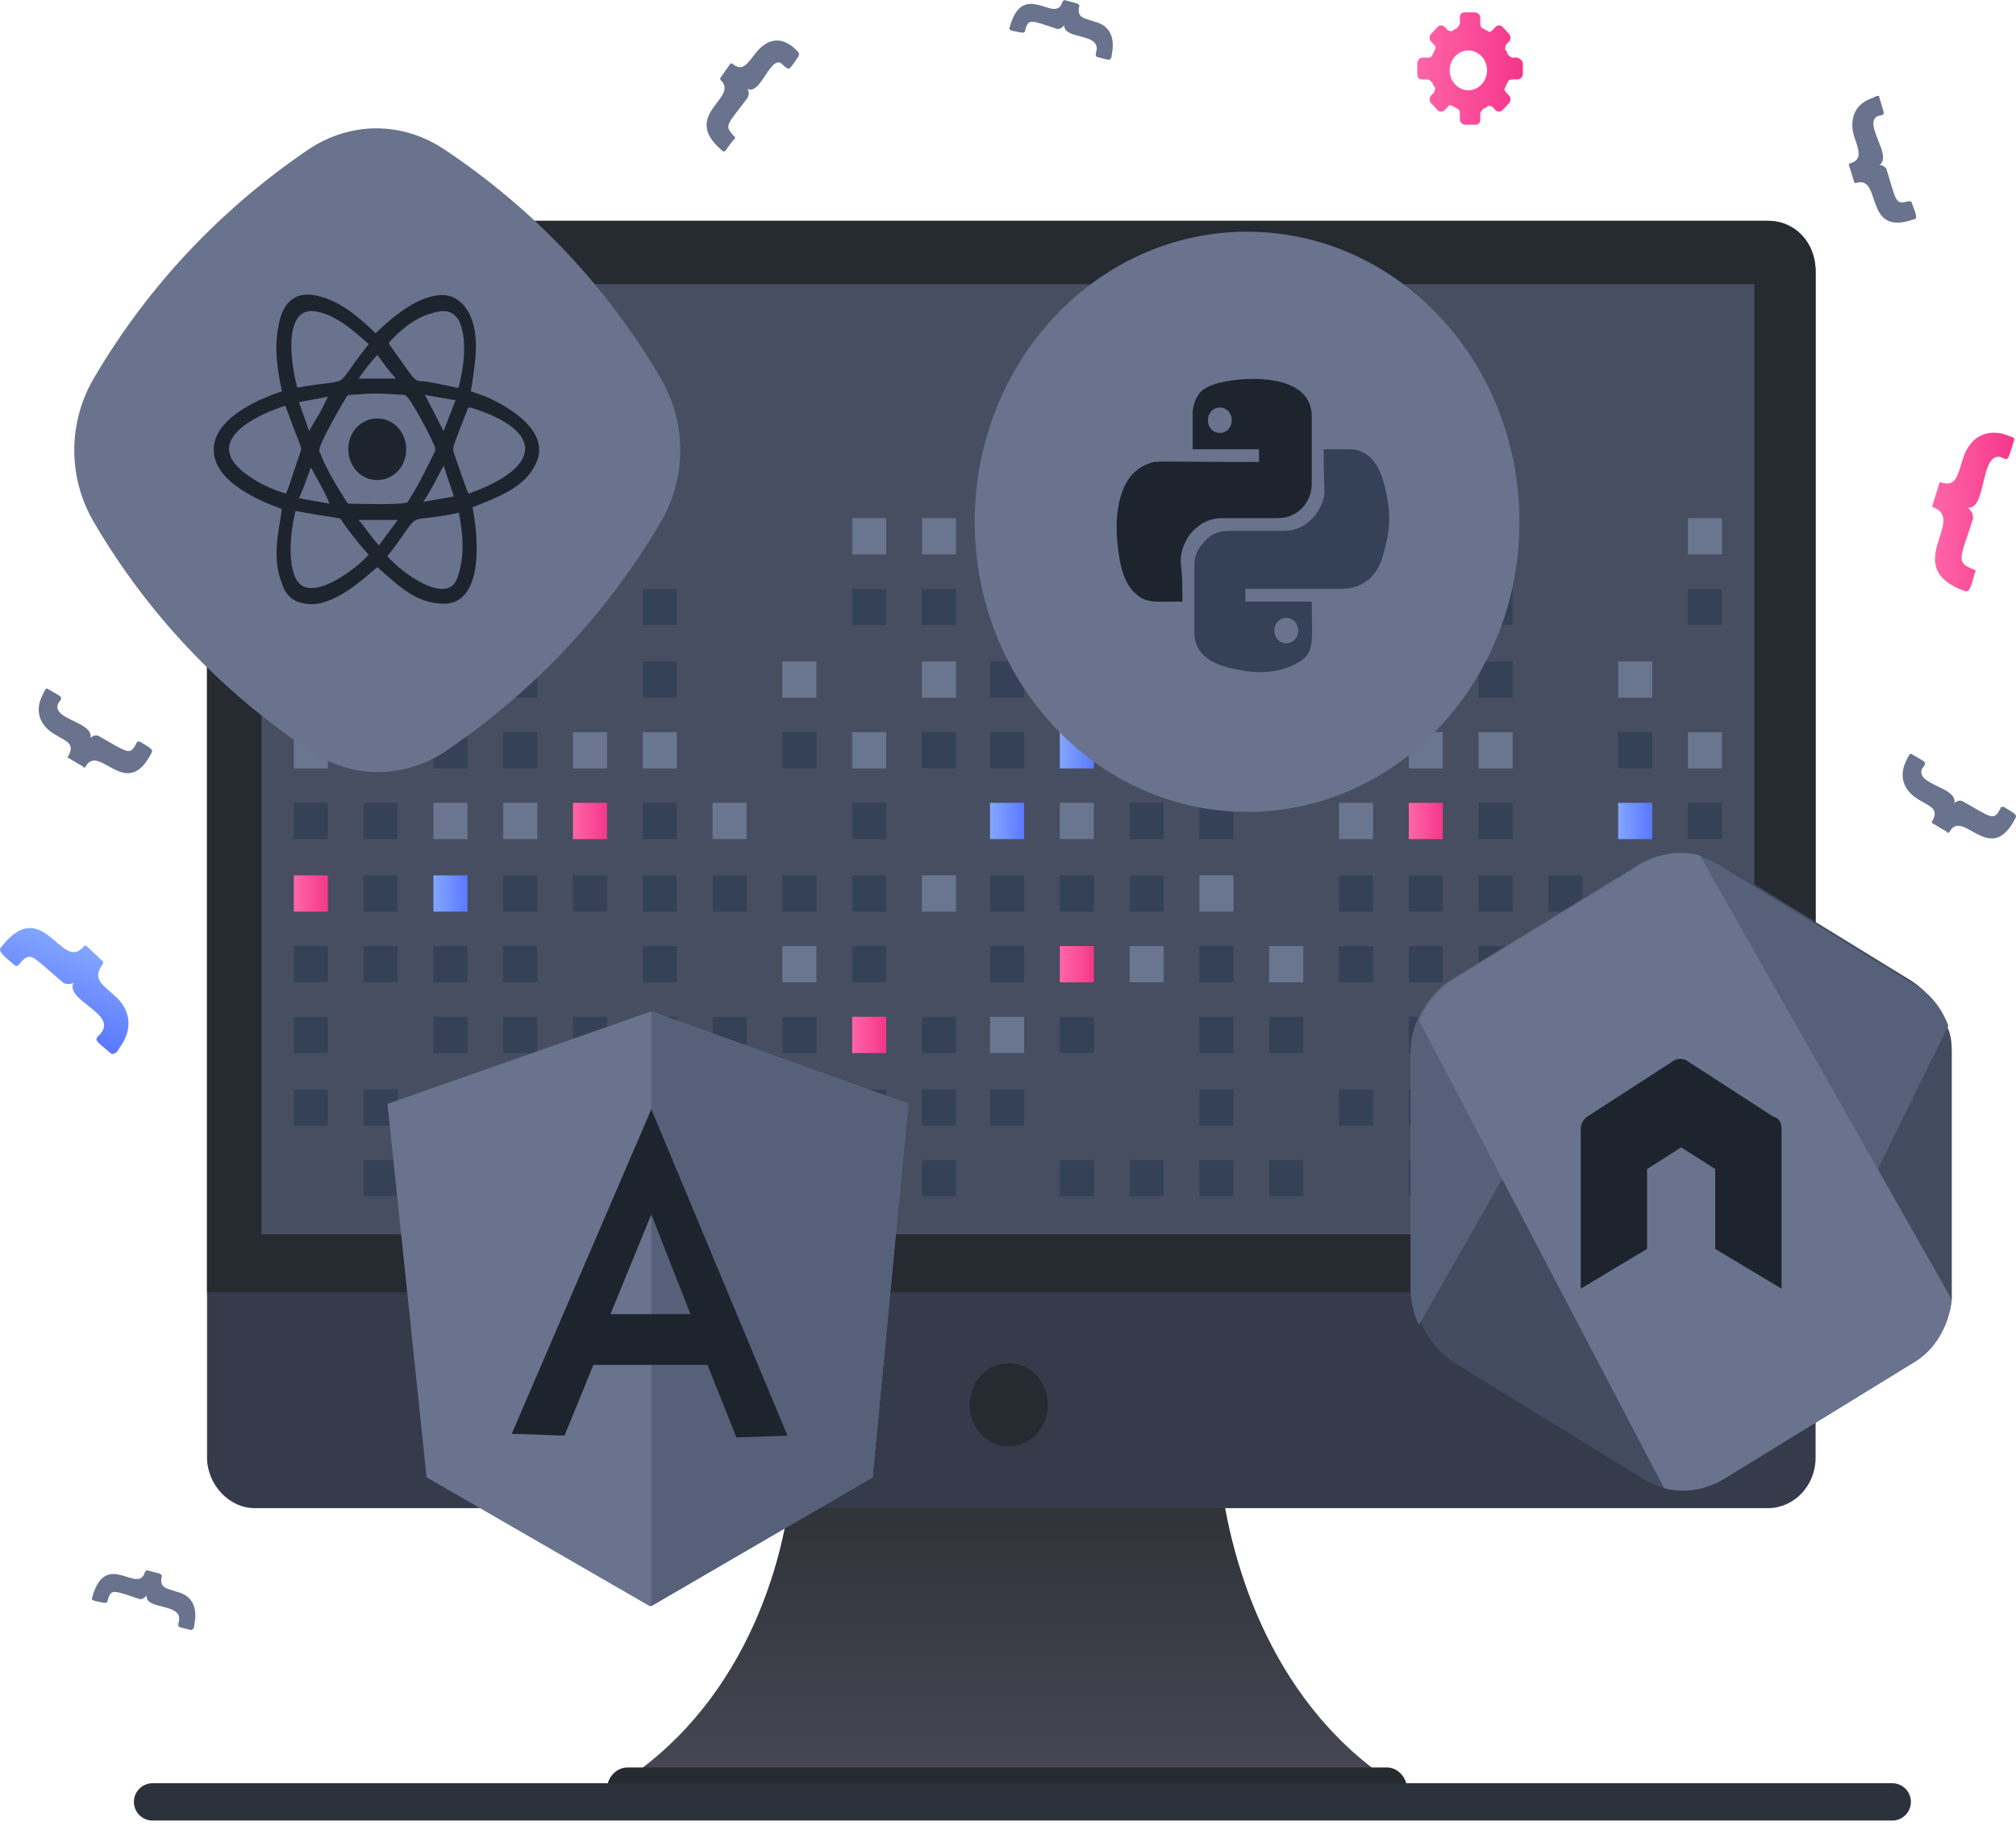 <svg width="108" height="98" viewBox="0 0 108 98" fill="none" xmlns="http://www.w3.org/2000/svg">
<path d="M81.307 3.088H81.033C80.942 3.088 80.851 2.991 80.76 2.894C80.76 2.797 80.669 2.7 80.669 2.7C80.577 2.602 80.669 2.505 80.669 2.408L80.851 2.214C80.942 2.117 80.942 1.923 80.851 1.826L80.486 1.437C80.395 1.34 80.213 1.34 80.121 1.437L79.939 1.631C79.848 1.728 79.757 1.728 79.665 1.631C79.574 1.631 79.483 1.534 79.483 1.534C79.392 1.534 79.301 1.437 79.301 1.243V0.952C79.301 0.757 79.118 0.66 79.027 0.66H78.48C78.298 0.66 78.207 0.757 78.207 0.952V1.243C78.207 1.34 78.115 1.437 78.024 1.534C77.933 1.534 77.842 1.631 77.842 1.631C77.751 1.728 77.659 1.631 77.568 1.631L77.386 1.437C77.295 1.34 77.112 1.34 77.021 1.437L76.656 1.826C76.565 1.923 76.565 2.117 76.656 2.214L76.839 2.408C76.93 2.505 76.93 2.602 76.839 2.7C76.839 2.797 76.748 2.894 76.748 2.894C76.748 2.991 76.656 3.088 76.474 3.088H76.2C76.018 3.088 75.927 3.282 75.927 3.379V3.962C75.927 4.156 76.018 4.253 76.2 4.253H76.474C76.565 4.253 76.656 4.351 76.748 4.448C76.748 4.545 76.839 4.642 76.839 4.642C76.93 4.739 76.839 4.836 76.839 4.933L76.656 5.128C76.565 5.225 76.565 5.419 76.656 5.516L77.021 5.904C77.112 6.002 77.295 6.002 77.386 5.904L77.568 5.71C77.659 5.613 77.751 5.613 77.842 5.71C77.933 5.71 78.024 5.807 78.024 5.807C78.115 5.807 78.207 5.904 78.207 6.099V6.39C78.207 6.584 78.389 6.681 78.48 6.681H79.027C79.21 6.681 79.301 6.584 79.301 6.39V6.099C79.301 6.002 79.392 5.904 79.483 5.807C79.574 5.807 79.665 5.71 79.665 5.71C79.757 5.613 79.848 5.71 79.939 5.71L80.121 5.904C80.213 6.002 80.395 6.002 80.486 5.904L80.851 5.516C80.942 5.419 80.942 5.225 80.851 5.128L80.669 4.933C80.577 4.836 80.577 4.739 80.669 4.642C80.669 4.545 80.76 4.448 80.76 4.448C80.76 4.351 80.851 4.253 81.033 4.253H81.307C81.489 4.253 81.581 4.059 81.581 3.962V3.379C81.581 3.282 81.489 3.185 81.307 3.088ZM78.662 4.836C78.115 4.836 77.659 4.351 77.659 3.768C77.659 3.185 78.115 2.7 78.662 2.7C79.21 2.7 79.665 3.185 79.665 3.768C79.665 4.351 79.21 4.836 78.662 4.836Z" fill="url(#paint0_linear)"/>
<path d="M105.429 27.192C105.429 27.192 105.337 27.192 105.429 27.192C105.611 27.386 105.702 27.483 105.702 27.775C104.973 30.009 104.79 30.106 105.702 30.494C105.793 30.494 105.885 30.591 105.793 30.688C105.611 31.368 105.52 31.757 105.246 31.66C101.781 30.397 105.337 27.872 103.605 27.192C103.514 27.192 103.514 27.095 103.514 27.095L103.878 25.93C103.878 25.832 103.97 25.832 103.97 25.832C104.79 26.124 104.882 25.444 105.155 24.57C105.52 23.405 106.432 22.919 107.526 23.308C107.708 23.405 107.982 23.405 107.891 23.599C107.526 24.764 107.617 24.667 107.161 24.473C106.067 24.279 106.432 27.289 105.429 27.192Z" fill="url(#paint1_linear)"/>
<path d="M3.935 52.637C3.935 52.539 3.935 52.539 3.935 52.637C3.753 52.734 3.57 52.734 3.388 52.637C1.655 51.18 1.655 50.889 1.017 51.666C0.926 51.763 0.835 51.763 0.744 51.666C0.288 51.277 -0.077 50.986 0.014 50.791C2.294 47.781 3.297 52.151 4.482 50.694C4.482 50.694 4.574 50.597 4.665 50.694L5.485 51.471C5.485 51.471 5.577 51.568 5.485 51.666C4.938 52.442 5.485 52.734 6.124 53.316C7.036 54.093 7.127 55.162 6.397 56.133C6.306 56.327 6.124 56.521 5.941 56.424C5.029 55.647 5.029 55.744 5.394 55.356C6.306 54.288 3.479 53.608 3.935 52.637Z" fill="url(#paint2_linear)"/>
<path d="M40.046 4.759C40.046 4.759 40.046 4.856 40.046 4.759C40.137 4.953 40.137 5.05 40.046 5.245C38.952 6.701 38.769 6.701 39.317 7.284C39.408 7.381 39.408 7.381 39.317 7.478C38.952 7.867 38.861 8.255 38.678 8.061C36.398 6.119 39.681 5.245 38.587 4.274V4.176L39.134 3.4H39.225C39.773 3.885 40.046 3.4 40.502 2.817C41.14 2.04 41.87 1.943 42.599 2.623C42.691 2.72 42.873 2.817 42.782 3.011C42.235 3.788 42.326 3.788 41.961 3.497C41.323 2.72 40.776 5.148 40.046 4.759Z" fill="#69738D"/>
<path d="M104.7 43.022C104.791 42.925 104.973 42.828 105.156 42.925C106.706 43.799 106.797 43.993 107.162 43.313C107.162 43.216 107.253 43.216 107.344 43.216C107.8 43.508 108.074 43.605 107.983 43.799C106.615 46.518 105.156 43.216 104.426 44.576C104.426 44.576 104.335 44.673 104.335 44.576L103.514 44.09C103.514 44.09 103.423 43.993 103.514 43.993C103.879 43.313 103.423 43.216 102.785 42.828C101.964 42.342 101.69 41.565 102.146 40.691C102.238 40.497 102.329 40.303 102.42 40.4C103.241 40.885 103.241 40.788 102.967 41.177C102.602 42.051 104.882 42.148 104.7 43.022Z" fill="#69738D"/>
<path d="M4.847 39.527C4.938 39.43 5.121 39.333 5.303 39.43C6.853 40.304 6.945 40.498 7.309 39.818C7.309 39.721 7.4 39.721 7.492 39.721C7.948 40.013 8.221 40.11 8.13 40.304C6.762 43.023 5.303 39.721 4.574 41.081C4.574 41.081 4.482 41.178 4.482 41.081L3.662 40.595C3.662 40.595 3.571 40.498 3.662 40.498C4.026 39.818 3.571 39.721 2.932 39.333C2.111 38.847 1.838 38.07 2.294 37.196C2.385 37.002 2.476 36.808 2.567 36.905C3.388 37.39 3.388 37.293 3.115 37.682C2.75 38.556 5.03 38.653 4.847 39.527Z" fill="#69738D"/>
<path d="M100.687 8.837C100.87 8.837 100.961 8.934 101.052 9.032C101.599 10.78 101.508 10.974 102.238 10.78C102.329 10.78 102.42 10.78 102.42 10.877C102.602 11.362 102.785 11.751 102.511 11.751C99.775 12.722 100.87 9.323 99.411 9.808C99.411 9.808 99.32 9.808 99.32 9.711L99.046 8.837C99.046 8.837 99.046 8.74 99.137 8.74C99.775 8.546 99.593 8.06 99.32 7.283C99.046 6.312 99.411 5.535 100.323 5.244C100.505 5.147 100.687 5.05 100.687 5.244C100.961 6.215 101.052 6.118 100.596 6.215C99.775 6.604 101.417 8.352 100.687 8.837Z" fill="#69738D"/>
<path d="M57.008 1.36C56.917 1.457 56.825 1.554 56.643 1.554C55.184 1.068 55.093 0.971 54.91 1.651C54.91 1.748 54.819 1.748 54.728 1.748C54.272 1.651 53.998 1.651 54.09 1.457C54.819 -1.165 56.552 1.36 56.917 0.097L57.008 0L57.737 0.194L57.828 0.291C57.646 0.971 58.102 0.971 58.649 1.165C59.47 1.36 59.743 2.039 59.561 2.913C59.561 3.108 59.47 3.205 59.379 3.205C58.649 3.011 58.649 3.108 58.74 2.719C58.923 1.748 57.008 2.137 57.008 1.36Z" fill="#69738D"/>
<path d="M7.856 85.463C7.856 85.463 7.765 85.463 7.856 85.463C7.765 85.56 7.674 85.657 7.492 85.657C6.033 85.172 5.941 85.075 5.759 85.754C5.759 85.852 5.668 85.852 5.577 85.852C5.121 85.754 4.847 85.754 4.938 85.56C5.668 82.938 7.4 85.463 7.765 84.201L7.856 84.103L8.586 84.298L8.677 84.395C8.495 85.075 8.951 85.075 9.498 85.269C10.319 85.463 10.592 86.143 10.41 87.017C10.41 87.211 10.319 87.308 10.227 87.308C9.498 87.114 9.498 87.211 9.589 86.823C9.771 85.852 7.765 86.24 7.856 85.463Z" fill="#69738D"/>
<path d="M75.015 95.736C68.085 95.93 59.787 95.736 53.95 95.639C48.114 95.833 39.816 95.93 32.886 95.736C39.725 91.56 42.096 83.888 42.461 78.838H65.349C65.896 83.888 68.267 91.56 75.015 95.736Z" fill="url(#paint3_linear)"/>
<path d="M33.615 97.001H74.285C74.832 97.001 75.38 96.515 75.38 95.835C75.38 95.253 74.924 94.67 74.285 94.67H33.615C33.068 94.67 32.52 95.156 32.52 95.835C32.612 96.515 33.068 97.001 33.615 97.001Z" fill="#262A31"/>
<path d="M97.265 14.548V78.062C97.265 79.616 96.079 80.782 94.712 80.782H13.644C12.276 80.782 11.091 79.519 11.091 78.062V14.548C11.091 13.092 12.276 11.829 13.644 11.829H94.712C96.171 11.829 97.265 12.995 97.265 14.548Z" fill="#353B4A"/>
<path d="M97.265 14.548V69.225H11.091V14.548C11.091 13.092 12.276 11.829 13.644 11.829H94.712C96.171 11.829 97.265 12.995 97.265 14.548Z" fill="#262A31"/>
<path d="M93.982 15.227H14.009V66.116H93.982V15.227Z" fill="#474E61"/>
<path d="M54.041 77.479C55.199 77.479 56.138 76.479 56.138 75.245C56.138 74.012 55.199 73.012 54.041 73.012C52.882 73.012 51.943 74.012 51.943 75.245C51.943 76.479 52.882 77.479 54.041 77.479Z" fill="#262A31"/>
<path d="M17.565 58.348H15.741V60.29H17.565V58.348Z" fill="#354157"/>
<path d="M17.565 54.463H15.741V56.405H17.565V54.463Z" fill="#354157"/>
<path d="M17.565 50.675H15.741V52.617H17.565V50.675Z" fill="#354157"/>
<path d="M17.565 46.888H15.741V48.83H17.565V46.888Z" fill="url(#paint4_linear)"/>
<path d="M17.565 43.003H15.741V44.945H17.565V43.003Z" fill="#354157"/>
<path d="M17.565 39.216H15.741V41.158H17.565V39.216Z" fill="#6A7590"/>
<path d="M21.304 62.135H19.48V64.077H21.304V62.135Z" fill="#354157"/>
<path d="M21.304 58.348H19.48V60.29H21.304V58.348Z" fill="#354157"/>
<path d="M21.304 50.675H19.48V52.617H21.304V50.675Z" fill="#354157"/>
<path d="M21.304 46.888H19.48V48.83H21.304V46.888Z" fill="#354157"/>
<path d="M21.304 43.003H19.48V44.945H21.304V43.003Z" fill="#354157"/>
<path d="M21.304 39.216H19.48V41.158H21.304V39.216Z" fill="#354157"/>
<path d="M21.304 35.428H19.48V37.37H21.304V35.428Z" fill="#354157"/>
<path d="M21.304 31.543H19.48V33.485H21.304V31.543Z" fill="url(#paint5_linear)"/>
<path d="M25.043 62.135H23.219V64.077H25.043V62.135Z" fill="#354157"/>
<path d="M25.043 58.348H23.219V60.29H25.043V58.348Z" fill="#354157"/>
<path d="M25.043 54.463H23.219V56.405H25.043V54.463Z" fill="#354157"/>
<path d="M25.043 50.675H23.219V52.617H25.043V50.675Z" fill="#354157"/>
<path d="M25.043 46.888H23.219V48.83H25.043V46.888Z" fill="url(#paint6_linear)"/>
<path d="M25.043 43.003H23.219V44.945H25.043V43.003Z" fill="#6A7590"/>
<path d="M25.043 39.216H23.219V41.158H25.043V39.216Z" fill="#354157"/>
<path d="M25.043 35.428H23.219V37.37H25.043V35.428Z" fill="#6A7590"/>
<path d="M25.043 31.543H23.219V33.485H25.043V31.543Z" fill="#354157"/>
<path d="M25.044 27.756H23.22V29.698H25.044V27.756Z" fill="#6A7590"/>
<path d="M28.782 62.135H26.958V64.077H28.782V62.135Z" fill="#354157"/>
<path d="M28.782 58.348H26.958V60.29H28.782V58.348Z" fill="#354157"/>
<path d="M28.782 54.463H26.958V56.405H28.782V54.463Z" fill="#354157"/>
<path d="M28.782 50.675H26.958V52.617H28.782V50.675Z" fill="#354157"/>
<path d="M28.782 46.888H26.958V48.83H28.782V46.888Z" fill="#354157"/>
<path d="M28.782 43.003H26.958V44.945H28.782V43.003Z" fill="#6A7590"/>
<path d="M28.782 39.216H26.958V41.158H28.782V39.216Z" fill="#354157"/>
<path d="M28.782 35.428H26.958V37.37H28.782V35.428Z" fill="#354157"/>
<path d="M32.521 62.135H30.697V64.077H32.521V62.135Z" fill="#354157"/>
<path d="M32.521 58.348H30.697V60.29H32.521V58.348Z" fill="#354157"/>
<path d="M32.521 54.463H30.697V56.405H32.521V54.463Z" fill="#354157"/>
<path d="M32.521 46.888H30.697V48.83H32.521V46.888Z" fill="#354157"/>
<path d="M32.521 43.003H30.697V44.945H32.521V43.003Z" fill="url(#paint7_linear)"/>
<path d="M32.521 39.216H30.697V41.158H32.521V39.216Z" fill="#6A7590"/>
<path d="M36.26 62.135H34.437V64.077H36.26V62.135Z" fill="#354157"/>
<path d="M36.26 58.348H34.437V60.29H36.26V58.348Z" fill="#354157"/>
<path d="M36.26 54.463H34.437V56.405H36.26V54.463Z" fill="#354157"/>
<path d="M36.26 50.675H34.437V52.617H36.26V50.675Z" fill="#354157"/>
<path d="M36.26 46.888H34.437V48.83H36.26V46.888Z" fill="#354157"/>
<path d="M36.26 43.003H34.437V44.945H36.26V43.003Z" fill="#354157"/>
<path d="M36.26 39.216H34.437V41.158H36.26V39.216Z" fill="#6A7590"/>
<path d="M36.26 35.428H34.437V37.37H36.26V35.428Z" fill="#354157"/>
<path d="M36.26 31.543H34.437V33.485H36.26V31.543Z" fill="#354157"/>
<path d="M39.998 62.135H38.174V64.077H39.998V62.135Z" fill="#354157"/>
<path d="M39.998 58.348H38.174V60.29H39.998V58.348Z" fill="#354157"/>
<path d="M39.998 54.463H38.174V56.405H39.998V54.463Z" fill="#354157"/>
<path d="M39.998 46.888H38.174V48.83H39.998V46.888Z" fill="#354157"/>
<path d="M39.998 43.003H38.174V44.945H39.998V43.003Z" fill="#6A7590"/>
<path d="M43.736 62.135H41.912V64.077H43.736V62.135Z" fill="url(#paint8_linear)"/>
<path d="M43.736 58.348H41.912V60.29H43.736V58.348Z" fill="#354157"/>
<path d="M43.736 54.463H41.912V56.405H43.736V54.463Z" fill="#354157"/>
<path d="M43.736 50.675H41.912V52.617H43.736V50.675Z" fill="#6A7590"/>
<path d="M43.736 46.888H41.912V48.83H43.736V46.888Z" fill="#354157"/>
<path d="M43.736 39.216H41.912V41.158H43.736V39.216Z" fill="#354157"/>
<path d="M43.736 35.428H41.912V37.37H43.736V35.428Z" fill="#6A7590"/>
<path d="M47.475 62.135H45.651V64.077H47.475V62.135Z" fill="#354157"/>
<path d="M47.475 58.348H45.651V60.29H47.475V58.348Z" fill="#354157"/>
<path d="M47.475 54.463H45.651V56.405H47.475V54.463Z" fill="url(#paint9_linear)"/>
<path d="M47.475 50.675H45.651V52.617H47.475V50.675Z" fill="#354157"/>
<path d="M47.475 46.888H45.651V48.83H47.475V46.888Z" fill="#354157"/>
<path d="M47.475 43.003H45.651V44.945H47.475V43.003Z" fill="#354157"/>
<path d="M47.475 39.216H45.651V41.158H47.475V39.216Z" fill="#6A7590"/>
<path d="M47.475 31.543H45.651V33.485H47.475V31.543Z" fill="#354157"/>
<path d="M47.476 27.756H45.652V29.698H47.476V27.756Z" fill="#6A7590"/>
<path d="M73.556 58.348H71.732V60.29H73.556V58.348Z" fill="#354157"/>
<path d="M73.556 50.675H71.732V52.617H73.556V50.675Z" fill="#354157"/>
<path d="M73.556 46.888H71.732V48.83H73.556V46.888Z" fill="#354157"/>
<path d="M73.556 43.003H71.732V44.945H73.556V43.003Z" fill="#6A7590"/>
<path d="M73.556 39.216H71.732V41.158H73.556V39.216Z" fill="#354157"/>
<path d="M73.556 35.428H71.732V37.37H73.556V35.428Z" fill="#354157"/>
<path d="M77.294 62.135H75.471V64.077H77.294V62.135Z" fill="#354157"/>
<path d="M77.294 58.348H75.471V60.29H77.294V58.348Z" fill="#354157"/>
<path d="M77.294 54.463H75.471V56.405H77.294V54.463Z" fill="#354157"/>
<path d="M77.294 50.675H75.471V52.617H77.294V50.675Z" fill="#354157"/>
<path d="M77.294 46.888H75.471V48.83H77.294V46.888Z" fill="#354157"/>
<path d="M77.294 43.003H75.471V44.945H77.294V43.003Z" fill="url(#paint10_linear)"/>
<path d="M77.294 39.216H75.471V41.158H77.294V39.216Z" fill="#6A7590"/>
<path d="M81.033 62.135H79.209V64.077H81.033V62.135Z" fill="#354157"/>
<path d="M81.033 58.348H79.209V60.29H81.033V58.348Z" fill="#354157"/>
<path d="M81.033 54.463H79.209V56.405H81.033V54.463Z" fill="#354157"/>
<path d="M81.033 50.675H79.209V52.617H81.033V50.675Z" fill="#354157"/>
<path d="M81.033 46.888H79.209V48.83H81.033V46.888Z" fill="#354157"/>
<path d="M81.033 43.003H79.209V44.945H81.033V43.003Z" fill="#354157"/>
<path d="M81.033 39.216H79.209V41.158H81.033V39.216Z" fill="#6A7590"/>
<path d="M81.033 35.428H79.209V37.37H81.033V35.428Z" fill="#354157"/>
<path d="M81.033 31.543H79.209V33.485H81.033V31.543Z" fill="#354157"/>
<path d="M84.771 62.135H82.947V64.077H84.771V62.135Z" fill="#354157"/>
<path d="M84.771 58.348H82.947V60.29H84.771V58.348Z" fill="#354157"/>
<path d="M84.771 54.463H82.947V56.405H84.771V54.463Z" fill="#354157"/>
<path d="M84.771 50.675H82.947V52.617H84.771V50.675Z" fill="#354157"/>
<path d="M84.771 46.888H82.947V48.83H84.771V46.888Z" fill="#354157"/>
<path d="M88.51 62.135H86.686V64.077H88.51V62.135Z" fill="url(#paint11_linear)"/>
<path d="M88.51 58.348H86.686V60.29H88.51V58.348Z" fill="#354157"/>
<path d="M88.51 54.463H86.686V56.405H88.51V54.463Z" fill="#354157"/>
<path d="M88.51 50.675H86.686V52.617H88.51V50.675Z" fill="#6A7590"/>
<path d="M88.51 46.888H86.686V48.83H88.51V46.888Z" fill="#354157"/>
<path d="M88.51 43.003H86.686V44.945H88.51V43.003Z" fill="url(#paint12_linear)"/>
<path d="M88.51 39.216H86.686V41.158H88.51V39.216Z" fill="#354157"/>
<path d="M88.51 35.428H86.686V37.37H88.51V35.428Z" fill="#6A7590"/>
<path d="M92.249 62.135H90.425V64.077H92.249V62.135Z" fill="#354157"/>
<path d="M92.249 58.348H90.425V60.29H92.249V58.348Z" fill="#354157"/>
<path d="M92.249 54.463H90.425V56.405H92.249V54.463Z" fill="url(#paint13_linear)"/>
<path d="M92.249 50.675H90.425V52.617H92.249V50.675Z" fill="#354157"/>
<path d="M92.249 46.888H90.425V48.83H92.249V46.888Z" fill="#354157"/>
<path d="M92.249 43.003H90.425V44.945H92.249V43.003Z" fill="#354157"/>
<path d="M92.249 39.216H90.425V41.158H92.249V39.216Z" fill="#6A7590"/>
<path d="M92.249 31.543H90.425V33.485H92.249V31.543Z" fill="#354157"/>
<path d="M92.25 27.756H90.426V29.698H92.25V27.756Z" fill="#6A7590"/>
<path d="M51.213 62.135H49.39V64.077H51.213V62.135Z" fill="#354157"/>
<path d="M51.213 58.348H49.39V60.29H51.213V58.348Z" fill="#354157"/>
<path d="M51.213 54.463H49.39V56.405H51.213V54.463Z" fill="#354157"/>
<path d="M51.213 46.888H49.39V48.83H51.213V46.888Z" fill="#6A7590"/>
<path d="M51.213 39.216H49.39V41.158H51.213V39.216Z" fill="#354157"/>
<path d="M51.213 35.428H49.39V37.37H51.213V35.428Z" fill="#6A7590"/>
<path d="M51.213 31.543H49.39V33.485H51.213V31.543Z" fill="#354157"/>
<path d="M51.214 27.756H49.391V29.698H51.214V27.756Z" fill="#6A7590"/>
<path d="M54.862 58.348H53.038V60.29H54.862V58.348Z" fill="#354157"/>
<path d="M54.862 54.463H53.038V56.405H54.862V54.463Z" fill="#6A7590"/>
<path d="M54.862 50.675H53.038V52.617H54.862V50.675Z" fill="#354157"/>
<path d="M54.862 46.888H53.038V48.83H54.862V46.888Z" fill="#354157"/>
<path d="M54.862 43.003H53.038V44.945H54.862V43.003Z" fill="url(#paint14_linear)"/>
<path d="M54.862 39.216H53.038V41.158H54.862V39.216Z" fill="#354157"/>
<path d="M54.862 35.428H53.038V37.37H54.862V35.428Z" fill="#354157"/>
<path d="M58.6 62.135H56.776V64.077H58.6V62.135Z" fill="#354157"/>
<path d="M58.6 54.463H56.776V56.405H58.6V54.463Z" fill="#354157"/>
<path d="M58.6 50.675H56.776V52.617H58.6V50.675Z" fill="url(#paint15_linear)"/>
<path d="M58.6 46.888H56.776V48.83H58.6V46.888Z" fill="#354157"/>
<path d="M58.6 43.003H56.776V44.945H58.6V43.003Z" fill="#6A7590"/>
<path d="M58.6 39.216H56.776V41.158H58.6V39.216Z" fill="url(#paint16_linear)"/>
<path d="M62.339 62.135H60.516V64.077H62.339V62.135Z" fill="#354157"/>
<path d="M62.339 50.675H60.516V52.617H62.339V50.675Z" fill="#6A7590"/>
<path d="M62.339 46.888H60.516V48.83H62.339V46.888Z" fill="#354157"/>
<path d="M62.339 43.003H60.516V44.945H62.339V43.003Z" fill="#354157"/>
<path d="M66.078 62.135H64.254V64.077H66.078V62.135Z" fill="#354157"/>
<path d="M66.078 58.348H64.254V60.29H66.078V58.348Z" fill="#354157"/>
<path d="M66.078 54.463H64.254V56.405H66.078V54.463Z" fill="#354157"/>
<path d="M66.078 50.675H64.254V52.617H66.078V50.675Z" fill="#354157"/>
<path d="M66.078 46.888H64.254V48.83H66.078V46.888Z" fill="#6A7590"/>
<path d="M66.078 43.003H64.254V44.945H66.078V43.003Z" fill="#354157"/>
<path d="M66.078 39.216H64.254V41.158H66.078V39.216Z" fill="url(#paint17_linear)"/>
<path d="M66.078 35.428H64.254V37.37H66.078V35.428Z" fill="#354157"/>
<path d="M69.817 62.135H67.993V64.077H69.817V62.135Z" fill="#354157"/>
<path d="M69.817 54.463H67.993V56.405H69.817V54.463Z" fill="#354157"/>
<path d="M69.817 50.675H67.993V52.617H69.817V50.675Z" fill="#6A7590"/>
<path d="M104.56 56.501V69.029C104.56 69.224 104.56 69.418 104.56 69.612C104.378 71.069 103.648 72.331 102.463 73.011L92.341 79.227C91.338 79.809 90.243 80.003 89.149 79.712C88.784 79.615 88.419 79.421 88.055 79.227L77.933 73.011C77.203 72.525 76.565 71.846 76.2 70.972C75.927 70.389 75.744 69.709 75.744 69.029V56.501C75.744 55.821 75.835 55.239 76.109 54.656C76.474 53.782 77.112 53.005 77.841 52.52L87.963 46.304C88.967 45.721 90.061 45.527 91.155 45.818C91.52 45.916 91.885 46.11 92.249 46.304L102.371 52.52C103.283 53.102 103.922 53.976 104.286 54.947C104.56 55.433 104.56 56.016 104.56 56.501Z" fill="#434B60"/>
<path d="M104.377 54.947L99.544 64.756L81.215 61.843L76.017 70.972C75.744 70.389 75.561 69.709 75.561 69.029V56.501C75.561 55.821 75.653 55.239 75.926 54.656C76.291 53.782 76.929 53.005 77.659 52.52L87.781 46.304C88.784 45.721 89.878 45.527 90.973 45.818C91.337 45.916 91.702 46.11 92.067 46.304L102.189 52.52C103.374 53.102 104.013 53.976 104.377 54.947Z" fill="#566079"/>
<path d="M104.561 69.612C104.378 71.069 103.649 72.331 102.464 73.011L92.341 79.227C91.338 79.809 90.244 80.003 89.15 79.712L76.019 54.656C76.383 53.782 77.022 53.005 77.751 52.52L87.873 46.304C88.876 45.721 89.971 45.527 91.065 45.818L104.561 69.612Z" fill="#69738D"/>
<path d="M95.441 60.483V69.029L91.885 66.893V62.62L90.061 61.454L88.237 62.62V66.893L84.681 69.029V60.483C84.681 60.192 84.863 59.9 85.045 59.803L89.696 56.793C89.879 56.695 90.152 56.695 90.334 56.793L94.985 59.803C95.35 59.9 95.441 60.192 95.441 60.483Z" fill="#1E242D"/>
<path d="M35.348 20.18C36.807 22.608 36.807 25.619 35.348 28.046C32.43 32.999 28.509 37.078 23.949 40.186C21.669 41.74 18.842 41.74 16.563 40.186C11.912 37.078 7.991 32.999 5.073 28.046C3.614 25.619 3.614 22.608 5.073 20.18C7.991 15.227 11.912 11.148 16.471 8.04C18.751 6.487 21.578 6.487 23.858 8.04C28.509 11.148 32.43 15.227 35.348 20.18Z" fill="#69738D"/>
<path d="M26.046 21.249C25.772 21.152 25.499 21.055 25.225 20.957C25.408 19.695 25.772 18.044 25.134 16.781C24.86 16.296 24.496 15.907 23.857 15.81C22.489 15.713 21.03 16.976 20.119 17.85C18.933 16.684 17.93 16.005 16.836 15.81C15.742 15.616 15.103 16.296 14.921 17.461C14.647 18.724 14.921 20.083 15.103 20.957C14.556 21.152 11.273 22.22 11.456 24.259C11.638 26.105 14.647 27.076 15.103 27.27C14.921 28.532 14.556 29.892 15.103 31.252C15.286 31.834 15.65 32.223 16.289 32.32C17.656 32.611 19.207 31.252 20.21 30.378C21.122 31.155 22.125 32.223 23.493 32.32C25.681 32.611 25.772 29.601 25.316 27.173C26.502 26.687 27.961 26.202 28.599 25.036C29.602 23.385 27.779 22.026 26.046 21.249ZM23.128 16.781C23.766 16.587 24.222 16.587 24.587 17.17C25.043 18.141 24.86 19.598 24.587 20.666C24.587 20.86 24.587 20.763 23.037 20.472C22.034 20.278 22.581 20.86 20.848 18.432C20.848 18.432 20.848 18.432 20.848 18.335C21.213 17.947 22.034 17.073 23.128 16.781ZM16.653 25.036C17.018 25.716 17.383 26.299 17.656 26.979C17.109 26.881 16.562 26.784 16.015 26.687C16.289 26.105 16.471 25.522 16.653 25.036ZM16.562 23.094C16.38 22.608 16.197 22.026 16.015 21.54C16.562 21.443 17.018 21.346 17.565 21.249C17.018 22.414 17.201 21.929 16.562 23.094C16.653 23.094 16.653 23.094 16.562 23.094ZM17.109 24.162C17.018 23.871 18.386 21.54 18.568 21.249C18.66 21.152 18.66 21.152 18.751 21.152C20.21 21.055 20.027 21.055 21.669 21.152C21.942 21.152 23.219 23.677 23.31 23.968C23.31 24.065 23.31 24.162 23.31 24.162C22.216 26.396 22.125 26.396 21.851 26.881C21.669 27.076 19.116 26.979 18.751 26.979C18.66 26.979 18.66 26.979 18.568 26.881C18.021 26.008 17.474 25.133 17.109 24.162ZM23.766 24.939C23.948 25.522 24.131 26.008 24.313 26.59C23.766 26.687 23.219 26.784 22.672 26.881C23.128 26.202 23.401 25.619 23.766 24.939ZM23.766 23.094C23.401 22.414 23.128 21.831 22.763 21.152C23.31 21.249 23.857 21.346 24.404 21.443C24.131 22.123 23.948 22.608 23.766 23.094ZM20.21 19.015C20.575 19.501 20.848 19.889 21.213 20.278C20.575 20.278 19.936 20.278 19.207 20.278C19.48 19.889 19.845 19.404 20.21 19.015ZM16.927 16.684C18.204 16.879 19.48 18.238 19.754 18.432C17.656 21.055 19.116 20.18 15.924 20.763C15.468 19.015 15.286 16.393 16.927 16.684ZM15.194 26.396C14.556 26.202 13.918 25.91 13.37 25.522C10.179 23.385 14.921 21.831 15.286 21.734C16.106 23.968 16.197 23.968 16.106 24.162C15.286 26.59 15.377 26.493 15.194 26.396ZM15.833 30.96C15.286 29.795 15.742 27.659 15.833 27.367C17.93 27.756 17.109 27.561 18.112 27.756C18.204 27.756 18.204 27.756 18.295 27.853C18.295 27.95 19.663 29.698 19.754 29.698C19.298 30.281 16.562 32.514 15.833 30.96ZM19.207 27.853C19.936 27.853 20.575 27.853 21.304 27.853C20.939 28.338 20.666 28.727 20.301 29.212C19.845 28.727 19.571 28.241 19.207 27.853ZM24.496 30.96C23.948 32.514 21.395 30.572 20.757 29.795C22.854 27.076 21.395 28.144 24.587 27.464C24.769 28.532 24.952 29.698 24.496 30.96ZM25.225 26.396C25.043 26.493 25.134 26.59 24.313 24.259C24.222 23.968 24.222 24.065 25.043 21.929C25.043 21.831 25.134 21.831 25.225 21.831C29.238 23.094 28.964 25.036 25.225 26.396Z" fill="#1E242D"/>
<path d="M20.209 25.715C21.03 25.715 21.76 25.035 21.76 24.064C21.76 23.19 21.121 22.413 20.209 22.413C19.389 22.413 18.659 23.093 18.659 24.064C18.659 24.938 19.297 25.715 20.209 25.715Z" fill="#1E242D"/>
<path d="M66.808 43.488C74.866 43.488 81.398 36.532 81.398 27.95C81.398 19.368 74.866 12.411 66.808 12.411C58.75 12.411 52.218 19.368 52.218 27.95C52.218 36.532 58.75 43.488 66.808 43.488Z" fill="#69738D"/>
<path d="M70.912 24.065C71.459 24.065 71.824 24.065 72.28 24.065C73.374 24.065 73.921 24.939 74.195 26.105C74.468 27.27 74.559 28.144 74.103 29.698C73.83 30.767 73.1 31.543 71.824 31.543C70.182 31.543 68.45 31.543 66.717 31.543C66.717 31.738 66.717 32.029 66.717 32.223C67.903 32.223 69.088 32.223 70.273 32.223C70.273 32.223 70.273 32.223 70.273 32.32C70.273 34.166 70.456 34.943 69.635 35.428C68.541 36.108 67.264 36.108 66.079 35.816C65.076 35.622 63.981 35.137 63.981 33.874C63.981 33.583 63.981 30.378 63.981 30.378C63.981 29.892 64.073 29.504 64.437 29.116C64.802 28.63 65.258 28.436 65.805 28.436C66.808 28.436 67.811 28.436 68.814 28.436C69.818 28.436 70.638 27.659 70.912 26.688C71.003 26.396 70.912 26.299 70.912 24.065ZM68.906 33.097C68.541 33.097 68.267 33.389 68.267 33.777C68.267 34.166 68.541 34.457 68.906 34.457C69.27 34.457 69.544 34.166 69.544 33.777C69.544 33.389 69.27 33.097 68.906 33.097Z" fill="#354157"/>
<path d="M63.343 32.223C61.883 32.223 61.428 32.32 60.88 31.834C60.151 31.252 59.968 30.086 59.877 29.212C59.695 27.658 59.877 25.424 61.519 24.842C61.975 24.648 61.792 24.745 67.446 24.745C67.446 24.55 67.446 24.259 67.446 24.065C66.261 24.065 65.075 24.065 63.89 24.065C63.89 24.065 63.89 22.317 63.89 22.123C63.89 21.734 64.072 21.248 64.346 20.957C64.802 20.569 65.44 20.472 65.987 20.375C67.355 20.18 70.273 20.18 70.273 22.317C70.273 23.482 70.273 24.648 70.273 25.91C70.273 26.881 69.543 27.755 68.449 27.755C67.446 27.755 66.443 27.755 65.44 27.755C64.254 27.755 63.251 28.824 63.251 30.086C63.343 30.863 63.343 31.446 63.343 32.223ZM64.71 22.511C64.71 22.899 64.984 23.191 65.349 23.191C65.713 23.191 65.987 22.899 65.987 22.511C65.987 22.123 65.713 21.831 65.349 21.831C64.984 21.831 64.71 22.123 64.71 22.511Z" fill="#1E242D"/>
<path d="M48.661 59.125L46.746 79.131L34.891 86.026H34.8L22.854 79.131L20.757 59.125L34.891 54.172L48.661 59.125Z" fill="#69738D"/>
<path d="M48.661 59.124L46.746 79.13L34.892 86.025V54.171L48.661 59.124Z" fill="#566079"/>
<path d="M34.892 59.416L27.414 76.8L30.241 76.897L31.791 73.109H37.901L39.451 76.994L42.187 76.897L34.892 59.416ZM32.703 70.39L34.892 65.049L36.989 70.39H32.703Z" fill="#1E242D"/>
<path d="M8.173 96.515H101.369" stroke="#2B323C" stroke-width="2" stroke-miterlimit="10" stroke-linecap="round" stroke-linejoin="round"/>
<defs>
<linearGradient id="paint0_linear" x1="75.676" y1="3.718" x2="81.586" y2="3.718" gradientUnits="userSpaceOnUse">
<stop stop-color="#FF66A9"/>
<stop offset="1" stop-color="#F53689"/>
</linearGradient>
<linearGradient id="paint1_linear" x1="103.534" y1="27.485" x2="108.035" y2="27.485" gradientUnits="userSpaceOnUse">
<stop stop-color="#FF66A9"/>
<stop offset="1" stop-color="#F53689"/>
</linearGradient>
<linearGradient id="paint2_linear" x1="4.36" y1="50.628" x2="2.627" y2="55.038" gradientUnits="userSpaceOnUse">
<stop stop-color="#83A6FF"/>
<stop offset="1" stop-color="#5A78FF"/>
</linearGradient>
<linearGradient id="paint3_linear" x1="53.861" y1="95.404" x2="53.861" y2="80.207" gradientUnits="userSpaceOnUse">
<stop stop-color="#474755"/>
<stop offset="0.991" stop-color="#2F3338"/>
</linearGradient>
<linearGradient id="paint4_linear" x1="15.774" y1="47.837" x2="17.605" y2="47.837" gradientUnits="userSpaceOnUse">
<stop stop-color="#FF66A9"/>
<stop offset="1" stop-color="#F53689"/>
</linearGradient>
<linearGradient id="paint5_linear" x1="19.506" y1="32.544" x2="21.336" y2="32.544" gradientUnits="userSpaceOnUse">
<stop stop-color="#FF66A9"/>
<stop offset="1" stop-color="#F53689"/>
</linearGradient>
<linearGradient id="paint6_linear" x1="23.236" y1="47.837" x2="25.066" y2="47.837" gradientUnits="userSpaceOnUse">
<stop stop-color="#83A6FF"/>
<stop offset="1" stop-color="#5A78FF"/>
</linearGradient>
<linearGradient id="paint7_linear" x1="30.698" y1="44.014" x2="32.528" y2="44.014" gradientUnits="userSpaceOnUse">
<stop stop-color="#FF66A9"/>
<stop offset="1" stop-color="#F53689"/>
</linearGradient>
<linearGradient id="paint8_linear" x1="41.889" y1="63.13" x2="43.719" y2="63.13" gradientUnits="userSpaceOnUse">
<stop stop-color="#83A6FF"/>
<stop offset="1" stop-color="#5A78FF"/>
</linearGradient>
<linearGradient id="paint9_linear" x1="45.62" y1="55.484" x2="47.45" y2="55.484" gradientUnits="userSpaceOnUse">
<stop stop-color="#FF66A9"/>
<stop offset="1" stop-color="#F53689"/>
</linearGradient>
<linearGradient id="paint10_linear" x1="75.495" y1="44.014" x2="77.326" y2="44.014" gradientUnits="userSpaceOnUse">
<stop stop-color="#FF66A9"/>
<stop offset="1" stop-color="#F53689"/>
</linearGradient>
<linearGradient id="paint11_linear" x1="86.687" y1="63.13" x2="88.517" y2="63.13" gradientUnits="userSpaceOnUse">
<stop stop-color="#83A6FF"/>
<stop offset="1" stop-color="#5A78FF"/>
</linearGradient>
<linearGradient id="paint12_linear" x1="86.687" y1="44.014" x2="88.517" y2="44.014" gradientUnits="userSpaceOnUse">
<stop stop-color="#83A6FF"/>
<stop offset="1" stop-color="#5A78FF"/>
</linearGradient>
<linearGradient id="paint13_linear" x1="90.417" y1="55.484" x2="92.247" y2="55.484" gradientUnits="userSpaceOnUse">
<stop stop-color="#FF66A9"/>
<stop offset="1" stop-color="#F53689"/>
</linearGradient>
<linearGradient id="paint14_linear" x1="53.082" y1="44.014" x2="54.912" y2="44.014" gradientUnits="userSpaceOnUse">
<stop stop-color="#83A6FF"/>
<stop offset="1" stop-color="#5A78FF"/>
</linearGradient>
<linearGradient id="paint15_linear" x1="56.812" y1="51.66" x2="58.642" y2="51.66" gradientUnits="userSpaceOnUse">
<stop stop-color="#FF66A9"/>
<stop offset="1" stop-color="#F53689"/>
</linearGradient>
<linearGradient id="paint16_linear" x1="56.812" y1="40.191" x2="58.642" y2="40.191" gradientUnits="userSpaceOnUse">
<stop stop-color="#83A6FF"/>
<stop offset="1" stop-color="#5A78FF"/>
</linearGradient>
<linearGradient id="paint17_linear" x1="64.273" y1="40.191" x2="66.104" y2="40.191" gradientUnits="userSpaceOnUse">
<stop stop-color="#FF66A9"/>
<stop offset="1" stop-color="#F53689"/>
</linearGradient>
</defs>
</svg>

